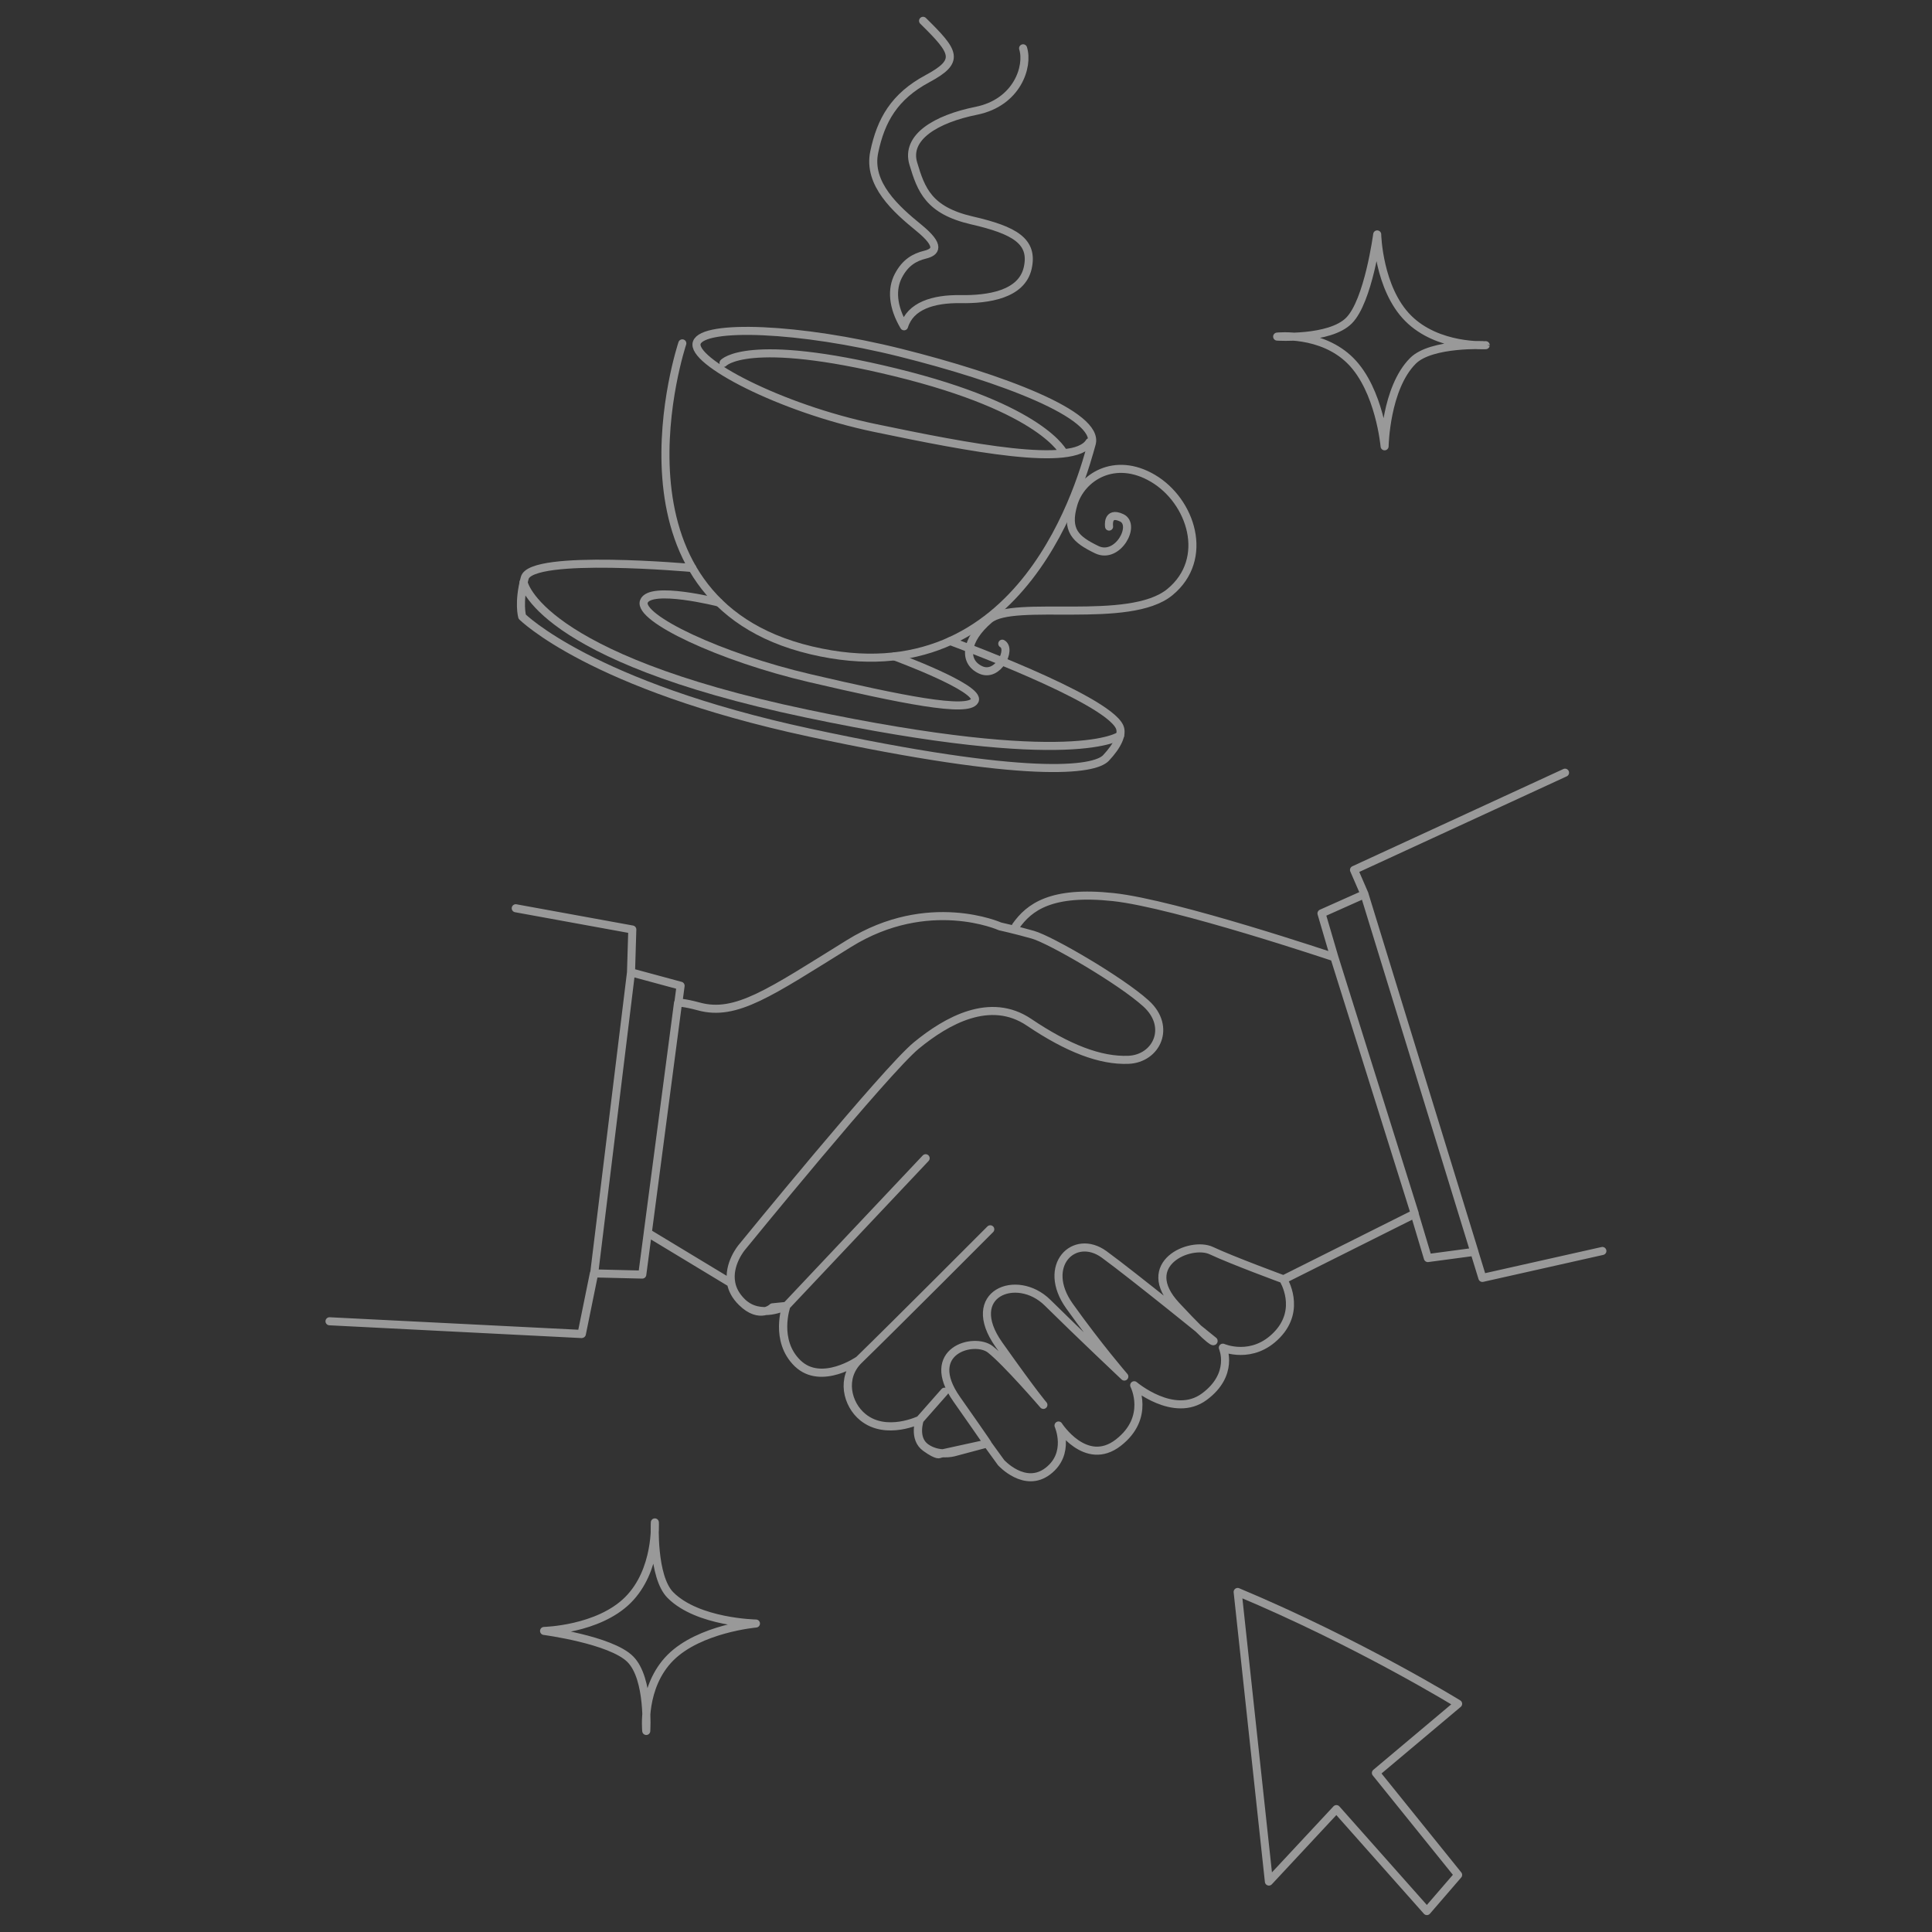 <?xml version="1.0" encoding="utf-8"?>
<!-- Generator: Adobe Illustrator 26.2.1, SVG Export Plug-In . SVG Version: 6.00 Build 0)  -->
<svg version="1.1" id="레이어_1" xmlns="http://www.w3.org/2000/svg" xmlns:xlink="http://www.w3.org/1999/xlink" x="0px"
	 y="0px" viewBox="0 0 180 180" style="enable-background:new 0 0 180 180;" xml:space="preserve">
<rect x="0" y="0" width="180" height="180" fill="#333333" stroke="none"/>
<style type="text/css">
	.st0{opacity:0.5;fill:none;stroke:#FFFFFF;stroke-width:0.75;stroke-linecap:round;stroke-linejoin:round;stroke-miterlimit:10;}
	.st1{opacity:0.5;}
	.st2{fill:none;stroke:#FFFFFF;stroke-width:0.75;stroke-linecap:round;stroke-linejoin:round;stroke-miterlimit:10;}
</style>
<g>
	<path class="st0" d="M95.32,4.5c0.53,1.7-0.56,5.05-4.35,5.82c-3.78,0.76-6.61,2.47-5.88,4.92c0.73,2.45,1.44,4.36,5.44,5.29
		c4.01,0.92,5.78,1.95,5.22,4.44c-0.56,2.49-3.71,2.94-6.26,2.9c-2.55-0.04-4.68,0.63-5.26,2.53c-1.08-1.82-1.18-3.47-0.53-4.71
		s1.51-1.72,2.48-1.96c0.98-0.24,1.53-0.79-0.58-2.51s-4.77-4.08-4.15-7.05c0.62-2.97,1.87-5.18,4.96-6.84S88.97,4.86,86,1.94"/>
	<path class="st0" d="M145.81,71.99l-19.66,9.06l0.98,2.26l-4.01,1.79l1.2,4.09c0,0-14.8-4.98-20.6-5.61
		c-5.8-0.62-7.83,0.94-9.08,2.7c1.25-1.76,3.28-3.32,9.08-2.7c5.8,0.62,20.6,5.61,20.6,5.61l7.49,23.88l-12.23,6.12
		c0,0-4.76-1.75-6.72-2.67c-1.96-0.92-6.89,1.23-3.28,5.11s3.49,3.3,3.49,3.3s-7.42-6.03-10.2-8.06c-2.79-2.03-5.91,1.05-3.23,4.81
		s5.11,6.57,5.11,6.57s-4.28-4.04-7.15-6.88c-2.87-2.84-7.89-0.84-4.54,3.9c3.35,4.73,4.15,5.62,4.15,5.62s-3.43-3.98-4.94-5.17
		c-1.51-1.19-6.32,0.12-3.13,4.65c3.18,4.53,2.85,4.11,2.85,4.11l-3.15,0.84c0,0-1.42,0.38-2.59-0.46
		c-1.17-0.84-0.56-2.58-0.56-2.58l2.31-2.62l-2.31,2.62c0,0-3.12,1.52-5.29-0.25c-1.47-1.19-2.08-3.67-0.38-5.32
		c3.36-3.27,12.24-12.18,12.24-12.18s-8.88,8.91-12.24,12.18c0,0-3.48,2.43-5.69,0.31c-2.21-2.12-1.06-5.36-1.06-5.36l12.97-13.75
		l-12.97,13.75c0,0-2.44,1.31-4.14-0.35c-0.59-0.58-0.89-1.18-1-1.77c-0.34-1.76,0.98-3.32,0.98-3.32s13.44-16.5,16.27-18.82
		c2.83-2.32,6.87-4.6,10.49-2.16s6.66,3.61,9.27,3.5c2.61-0.11,4.03-3.06,1.64-5.24c-2.39-2.17-8.92-5.95-10.54-6.41
		s-3.07-0.78-3.07-0.78s-6.67-2.99-14.06,1.59s-10.53,6.82-14,5.87c-1.44-0.39-1.91-0.35-1.91-0.35l0.21-1.58l-4.62-1.25l0.12-3.99
		l-10.86-1.98l10.86,1.98l-0.12,3.99l-3.43,28.04l-1.15,5.65L30.7,123.1l23.48,1.19l1.15-5.65l4.51,0.11l3.33-25.32l-2.82,21.43
		l7.76,4.69c0.11,0.59,0.41,1.19,1,1.77c1.69,1.66,2.86,0.48,2.86,0.48l1.28-0.13c0,0-1.15,3.23,1.06,5.36
		c2.21,2.12,5.69-0.31,5.69-0.31c-1.7,1.65-1.09,4.13,0.38,5.32c2.18,1.77,5.29,0.25,5.29,0.25s-0.61,1.74,0.56,2.58
		c1.17,0.84,1.32,0.59,1.32,0.59l4.43-0.97l1.29,1.78c0,0,2.21,2.44,4.36,0.79c2.15-1.64,0.99-4.25,0.99-4.25s2.54,3.95,5.57,1.6
		c3.03-2.35,1.48-5.35,1.48-5.35s3.71,3.15,6.53,1.07c2.82-2.08,1.73-4.57,1.73-4.57s2.74,1.21,5.05-1.2
		c2.31-2.4,0.59-5.14,0.59-5.14l12.23-6.12l1.23,4.11l4.34-0.58l-10.24-33.3l10.98,35.73l11.18-2.51"/>
	<path class="st0" d="M131.64,33.62c-2.55,2.55-2.64,7.96-2.64,7.96s-0.46-5.24-3.17-7.96c-2.72-2.72-6.84-2.26-6.84-2.26
		s4.88,0.32,6.69-1.49s2.63-8.03,2.63-8.03s0.11,5.03,2.88,7.81s7.23,2.51,7.23,2.51S133.36,31.9,131.64,33.62z"/>
	<path class="st0" d="M62.47,148.62c2.55,2.55,7.96,2.64,7.96,2.64s-5.24,0.46-7.96,3.17c-2.72,2.72-2.26,6.84-2.26,6.84
		s0.32-4.88-1.49-6.69c-1.81-1.81-8.03-2.63-8.03-2.63s5.03-0.11,7.81-2.88s2.51-7.23,2.51-7.23S60.76,146.91,62.47,148.62z"/>
	<path class="st0" d="M115.31,148.32l2.91,26.98l6.29-6.75l8.43,9.5l2.91-3.37l-7.66-9.5l7.66-6.44
		C135.85,158.74,126.65,153.07,115.31,148.32z"/>
	<g class="st1">
		<path class="st2" d="M63.57,31.99c0,0-7.98,23.86,12.01,28.6s25.36-16.54,26.13-19.24c0.77-2.7-8.42-6.14-17.82-8.49
			s-18.36-2.66-18.97-0.94c-0.61,1.71,7.74,6.11,16.58,7.95s18.52,3.72,20,1.32c-0.37,0.6-1.21,0.92-2.39,1.03
			c0,0-1.86-4.15-15.69-7.53s-16.01-0.88-16.01-0.88"/>
		<path class="st2" d="M103.33,49.06c0,0-0.23-1.47,1.17-0.82c1.4,0.65-0.36,3.92-2.32,2.97c-1.96-0.95-2.9-1.77-2.17-4.25
			c0.73-2.48,3.83-4.5,7.4-2.4c3.57,2.1,5.36,7.51,1.58,10.61s-14.57,0.63-16.83,2.55c-2.26,1.93-2.42,3.94-0.8,4.69
			c1.61,0.75,2.93-1.94,2.02-2.44"/>
		<path class="st2" d="M66.99,56.14c0,0-6.44-1.64-7-0.1c-0.56,1.54,7.07,5.19,15.49,7.15c8.42,1.96,14.73,3.26,15.33,2.09
			c0.6-1.16-7.48-4.13-7.48-4.13"/>
		<path class="st2" d="M64.5,52.92c0,0-14.99-1.36-15.61,0.92s-0.24,3.61-0.24,3.61s6.39,6.42,26.79,10.81s26.51,3.51,27.6,2.36
			c1.09-1.16,1.59-2.23,1.26-2.92C103,65,88.53,59.73,88.53,59.73"/>
		<path class="st2" d="M48.78,54.25c0,0,1.25,6.95,26.31,12.22c25.06,5.28,29.27,2.05,29.27,2.05"/>
	</g>
</g>
</svg>
